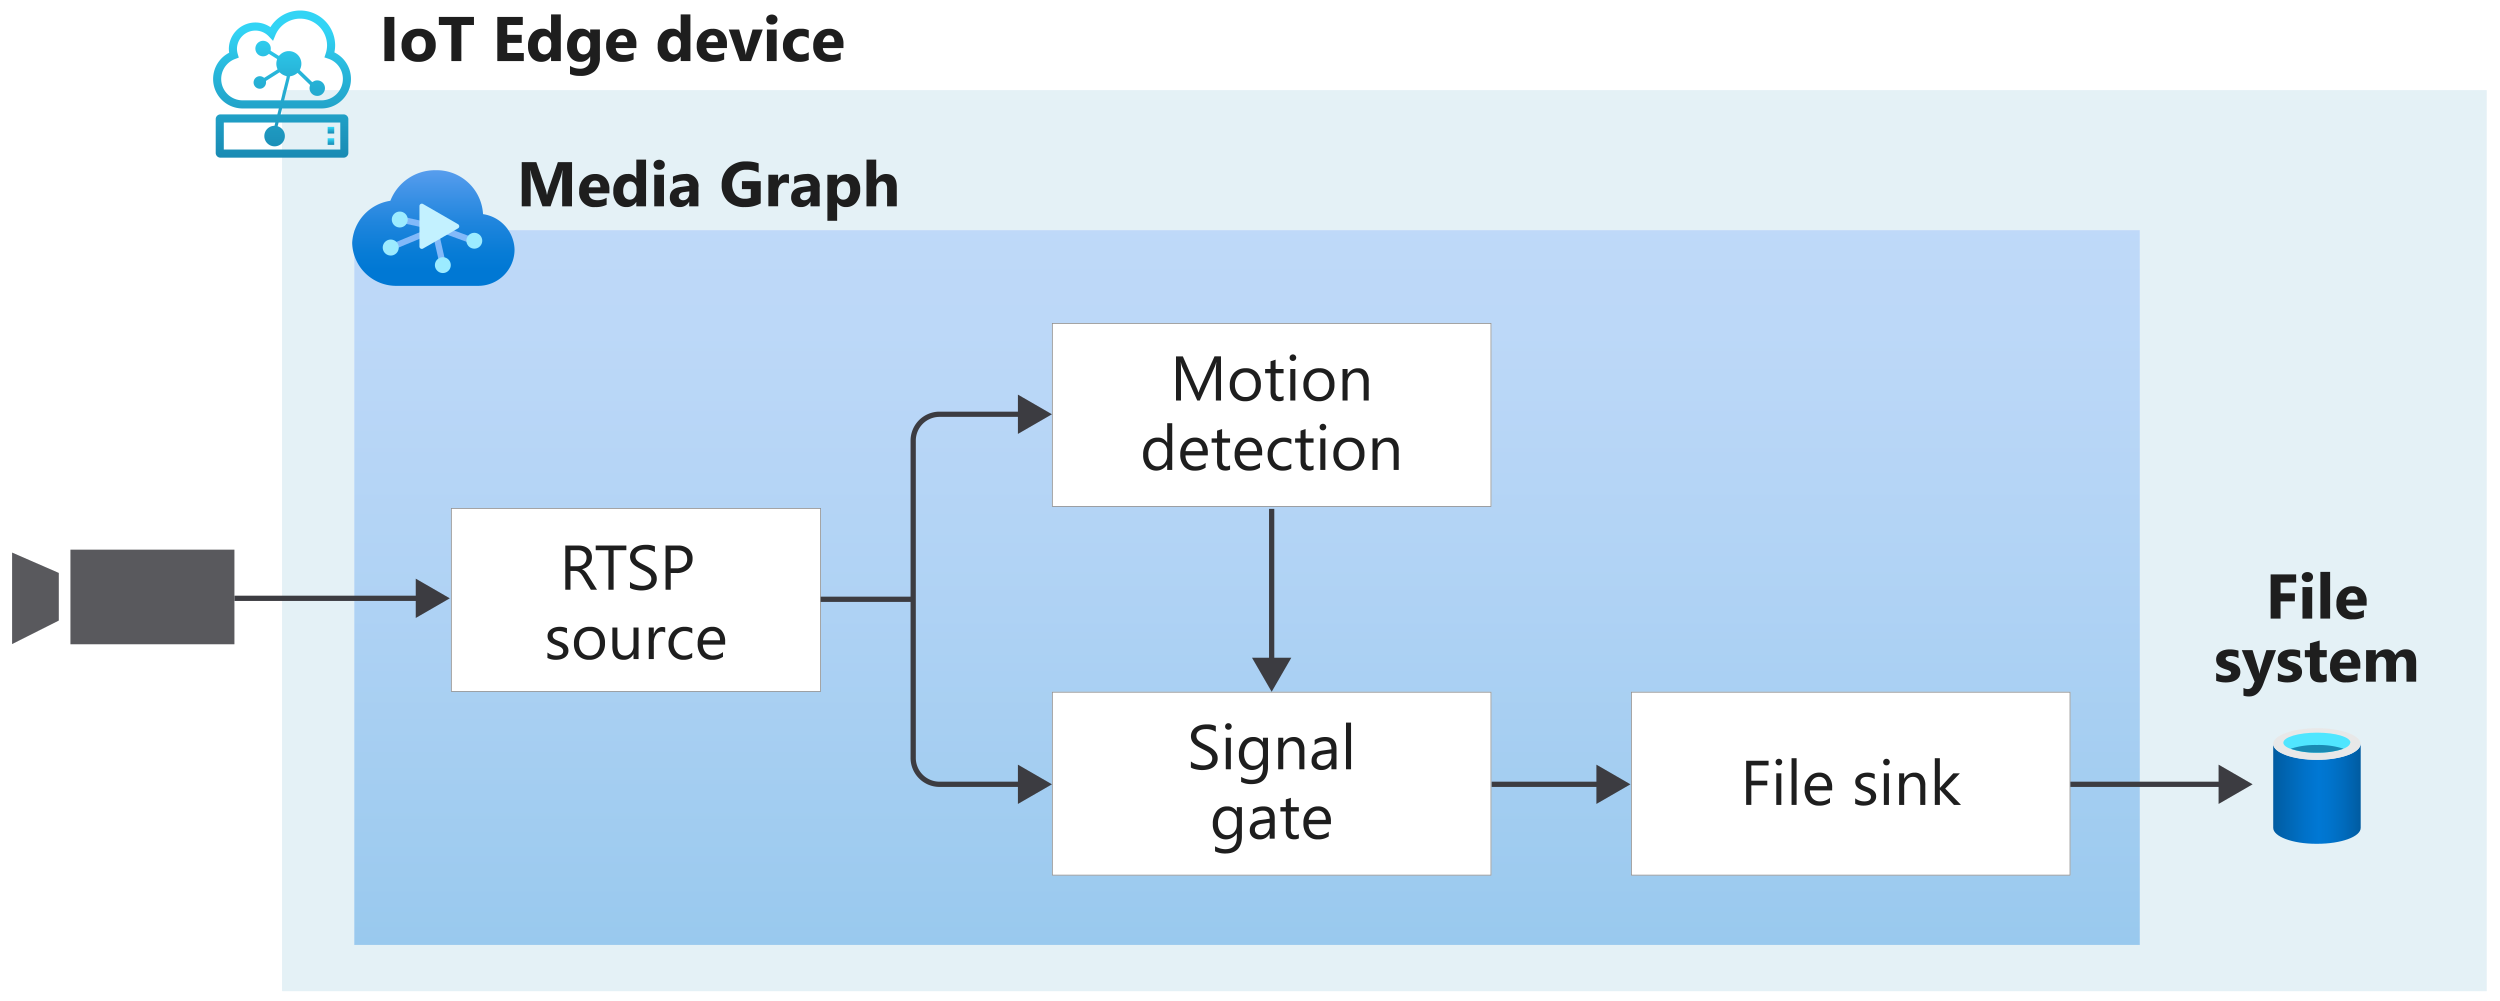 <svg xmlns="http://www.w3.org/2000/svg" xmlns:xlink="http://www.w3.org/1999/xlink" viewBox="0 0 475.629 190.407">
  <defs>
    <linearGradient id="linear-gradient" x1="237.251" y1="43.793" x2="237.251" y2="179.773" gradientUnits="userSpaceOnUse">
      <stop offset="0" stop-color="#5ea0ef"/>
      <stop offset="0.18" stop-color="#559cec"/>
      <stop offset="0.47" stop-color="#3c91e5"/>
      <stop offset="0.84" stop-color="#1380da"/>
      <stop offset="1" stop-color="#0078d4"/>
    </linearGradient>
    <linearGradient id="linear-gradient-2" x1="53.658" y1="1.999" x2="53.658" y2="29.999" gradientUnits="userSpaceOnUse">
      <stop offset="0.131" stop-color="#32d4f5"/>
      <stop offset="0.404" stop-color="#28b7db"/>
      <stop offset="1" stop-color="#198ab3"/>
    </linearGradient>
    <linearGradient id="linear-gradient-3" x1="62.962" y1="24.14" x2="62.962" y2="25.396" xlink:href="#linear-gradient-2"/>
    <linearGradient id="linear-gradient-4" x1="62.962" y1="26.306" x2="62.962" y2="27.562" xlink:href="#linear-gradient-2"/>
    <linearGradient id="linear-gradient-5" x1="82.447" y1="819.027" x2="82.447" y2="792.411" gradientTransform="matrix(1, 0, 0, -1, 0, 847.3)" gradientUnits="userSpaceOnUse">
      <stop offset="0.117" stop-color="#5ea0ef"/>
      <stop offset="0.271" stop-color="#4595e8"/>
      <stop offset="0.531" stop-color="#1f85dd"/>
      <stop offset="0.741" stop-color="#087cd6"/>
      <stop offset="0.873" stop-color="#0078d4"/>
    </linearGradient>
    <linearGradient id="linear-gradient-6" x1="432.483" y1="696.263" x2="449.066" y2="696.263" gradientTransform="matrix(1, 0, 0, -1, 0, 847.3)" gradientUnits="userSpaceOnUse">
      <stop offset="0" stop-color="#005ba1"/>
      <stop offset="0.07" stop-color="#0060a9"/>
      <stop offset="0.36" stop-color="#0071c8"/>
      <stop offset="0.52" stop-color="#0078d4"/>
      <stop offset="0.64" stop-color="#0074cd"/>
      <stop offset="0.82" stop-color="#006abb"/>
      <stop offset="1" stop-color="#005ba1"/>
    </linearGradient>
  </defs>
  <g id="Shapes">
    <rect width="475.629" height="190.407" fill="#fff"/>
    <g>
      <rect x="53.659" y="17.144" width="419.442" height="171.43" fill="#fff"/>
      <rect x="53.659" y="17.144" width="419.442" height="171.43" fill="#198ab3" opacity="0.12"/>
    </g>
    <g>
      <rect x="67.401" y="43.793" width="339.7" height="135.981" fill="#fff"/>
      <rect x="67.401" y="43.793" width="339.7" height="135.981" opacity="0.4" fill="url(#linear-gradient)"/>
    </g>
    <g>
      <path d="M2.3,122.536l8.889-4.474V109L2.3,105.125Z" fill="#3c3c41" fill-opacity="0.85"/>
      <path d="M13.4,104.573H44.6v18H13.4Z" fill="#3c3c41" fill-opacity="0.85"/>
    </g>
    <g>
      <line x1="44.601" y1="113.831" x2="80.191" y2="113.831" fill="none" stroke="#3c3c41" stroke-miterlimit="10"/>
      <polygon points="79.097 117.57 85.573 113.831 79.097 110.091 79.097 117.57" fill="#3c3c41"/>
    </g>
    <g>
      <path d="M65.372,21.763H53.393l.28-1.128h7.474A5.616,5.616,0,0,0,63.615,9.97,6.475,6.475,0,0,0,63.762,8.6,6.651,6.651,0,0,0,51.447,5.165a5.05,5.05,0,0,0-7.906,4.108,5.133,5.133,0,0,0,.057.762,5.608,5.608,0,0,0,2.57,10.6h6.881l-.281,1.127H41.945a.908.908,0,0,0-.905.91v6.417a.909.909,0,0,0,.905.91H65.372a.908.908,0,0,0,.9-.91V22.672A.908.908,0,0,0,65.372,21.763Zm-19.2-2.674a4.061,4.061,0,0,1-1.415-7.877l.674-.253-.206-.7a3.528,3.528,0,0,1-.142-.991,3.508,3.508,0,0,1,6.05-2.356l.812.863.456-1.1A5.112,5.112,0,0,1,62.223,8.6a5.015,5.015,0,0,1-.259,1.584l-.245.736.733.244a4.045,4.045,0,0,1,2.783,3.849,4.087,4.087,0,0,1-4.088,4.077H54.059l1.062-4.265.052-.3.3-.068a2.367,2.367,0,0,0,.836-.368l.307-.215,2.376,2.3-.061.255a1.473,1.473,0,0,0,1.426,1.819,1.4,1.4,0,0,0,.533-.1,1.481,1.481,0,0,0,.834-1.913,1.46,1.46,0,0,0-1.368-.939,1.441,1.441,0,0,0-.535.1.59.59,0,0,0-.059.031l-.072.04-.29.15-2.366-2.289.122-.29a2.4,2.4,0,0,0-2.2-3.316,2.367,2.367,0,0,0-1.641.663l-.257.249-1.572-.985.024-.281a1.488,1.488,0,0,0-.088-.664,1.464,1.464,0,0,0-1.369-.94,1.447,1.447,0,0,0-.533.1,1.483,1.483,0,0,0-.834,1.914,1.459,1.459,0,0,0,1.368.938,1.4,1.4,0,0,0,.856-.285l.249-.182,1.562.979-.079.324a2.35,2.35,0,0,0-.071.568,2.408,2.408,0,0,0,.119.745l.112.341-2.528,1.6-.239-.14A1.169,1.169,0,0,0,49,14.577a1.2,1.2,0,0,0-.673,1.547,1.184,1.184,0,0,0,1.538.676,1.2,1.2,0,0,0,.747-1.143l-.006-.261,2.583-1.634.254.21a2.394,2.394,0,0,0,.735.408l.367.127-.063.377-1.049,4.2Zm18.57,9.365H42.579V23.31h9.8l-.156.623a1.954,1.954,0,1,0,.6.088l.177-.711H64.738Z" fill="url(#linear-gradient-2)"/>
      <path d="M63.586,24.14H62.337V25.4h1.249Z" fill="url(#linear-gradient-3)"/>
      <path d="M63.586,26.306H62.337v1.256h1.249Z" fill="url(#linear-gradient-4)"/>
    </g>
    <g id="a3857c27-3253-4155-b620-22ae9cf301a7">
      <g>
        <path d="M91.9,40.742a8.852,8.852,0,0,0-9.086-8.36A9.111,9.111,0,0,0,74.269,38.2a8.531,8.531,0,0,0-7.268,8,8.383,8.383,0,0,0,8.577,8.183H90.994a6.907,6.907,0,0,0,6.9-6.912A7,7,0,0,0,91.9,40.742Z" fill="url(#linear-gradient-5)"/>
        <g>
          <polygon points="90.661 45.434 82.961 42.573 82.761 43.067 82.887 42.614 76.049 41.109 75.721 42.255 81.491 43.507 74.087 46.567 74.657 47.583 82.301 44.408 83.669 50.432 84.852 50.286 83.458 44.068 90.208 46.536 90.661 45.434" fill="#83b9f9"/>
          <path d="M74.863,42.691a1.512,1.512,0,1,0,.268-2.121h0L75.1,40.6A1.5,1.5,0,0,0,74.863,42.691Zm-1.716,5.35A1.521,1.521,0,1,0,73.4,45.9a1.52,1.52,0,0,0-.257,2.137Zm15.9-1.322a1.505,1.505,0,1,0,.276-2.11l-.007,0h0a1.488,1.488,0,0,0-.278,2.083Z" fill="#9cebff"/>
          <path d="M83.067,51.364a1.505,1.505,0,1,0,.268-2.112h0a1.487,1.487,0,0,0-.29,2.084l0,0Z" fill="#9cebff"/>
        </g>
        <path d="M87.143,43.443a.453.453,0,0,0,0-.786L83.82,40.735l-3.333-1.921a.453.453,0,0,0-.621.155.444.444,0,0,0-.065.238v7.686a.453.453,0,0,0,.448.458.463.463,0,0,0,.238-.065l3.333-1.921Z" fill="#c3f1ff"/>
      </g>
    </g>
    <g>
      <rect x="85.794" y="96.656" width="70.4" height="34.959" fill="#fff"/>
      <g opacity="0.65">
        <path d="M156.044,96.806v34.659h-70.1V96.806h70.1m.15-.15h-70.4v34.959h70.4V96.656Z" fill="#505050"/>
      </g>
    </g>
    <g>
      <rect x="200.136" y="131.615" width="83.6" height="34.959" fill="#fff"/>
      <g opacity="0.65">
        <path d="M283.586,131.765v34.658h-83.3V131.765h83.3m.15-.15h-83.6v34.958h83.6V131.615Z" fill="#505050"/>
      </g>
    </g>
    <g>
      <rect x="310.3" y="131.615" width="83.6" height="34.959" fill="#fff"/>
      <g opacity="0.65">
        <path d="M393.75,131.765v34.658h-83.3V131.765h83.3m.15-.15H310.3v34.958h83.6V131.615Z" fill="#505050"/>
      </g>
    </g>
    <g>
      <rect x="200.136" y="61.456" width="83.6" height="34.959" fill="#fff"/>
      <g opacity="0.65">
        <path d="M283.586,61.606V96.265h-83.3V61.606h83.3m.15-.15h-83.6V96.415h83.6V61.456Z" fill="#505050"/>
      </g>
    </g>
    <g>
      <line x1="241.936" y1="96.815" x2="241.936" y2="126.232" fill="none" stroke="#3c3c41" stroke-miterlimit="10"/>
      <polygon points="238.196 125.138 241.936 131.615 245.675 125.138 238.196 125.138" fill="#3c3c41"/>
    </g>
    <g>
      <path d="M194.753,149.215H178.736a5.015,5.015,0,0,1-5-5v-60.4a5.015,5.015,0,0,1,5-5h16.017" fill="none" stroke="#3c3c41" stroke-miterlimit="10"/>
      <polygon points="193.659 145.475 200.136 149.215 193.659 152.954 193.659 145.475" fill="#3c3c41"/>
      <polygon points="193.659 82.554 200.136 78.815 193.659 75.075 193.659 82.554" fill="#3c3c41"/>
    </g>
    <line x1="156.136" y1="114.015" x2="173.736" y2="114.015" fill="none" stroke="#3c3c41" stroke-miterlimit="10"/>
    <g>
      <line x1="283.794" y1="149.215" x2="304.812" y2="149.215" fill="none" stroke="#3c3c41" stroke-miterlimit="10"/>
      <polygon points="303.717 152.954 310.194 149.215 303.717 145.475 303.717 152.954" fill="#3c3c41"/>
    </g>
    <g>
      <line x1="393.9" y1="149.215" x2="423.184" y2="149.215" fill="none" stroke="#3c3c41" stroke-miterlimit="10"/>
      <polygon points="422.089 152.954 428.566 149.215 422.089 145.475 422.089 152.954" fill="#3c3c41"/>
    </g>
    <g>
      <path d="M440.828,144.543c-4.552,0-8.345-1.35-8.345-3V157.5c0,1.654,3.656,3.035,8.178,3.035h.167c4.551,0,8.3-1.335,8.3-3.035V141.539C449.066,143.193,445.379,144.543,440.828,144.543Z" fill="url(#linear-gradient-6)"/>
      <path d="M449.066,141.539c0,1.654-3.717,3.034-8.3,3.034s-8.284-1.38-8.284-3.034,3.793-3,8.345-3,8.3,1.335,8.3,3.034" fill="#e8e8e8"/>
      <path d="M447.124,141.3c0,1.047-2.837,1.9-6.357,1.9s-6.357-.85-6.357-1.9,2.852-1.912,6.418-1.912,6.357.85,6.357,1.912" fill="#50e6ff"/>
      <path d="M440.828,141.736a15.377,15.377,0,0,0-5.022.713,14.661,14.661,0,0,0,5.022.744,14.827,14.827,0,0,0,5.037-.744A15.413,15.413,0,0,0,440.828,141.736Z" fill="#198ab3"/>
    </g>
  </g>
  <g id="Text">
    <g>
      <path d="M75.026,11.62H73.133v-8.4h1.893Z" fill="#1e1e1e"/>
      <path d="M79.614,11.766a3.226,3.226,0,0,1-2.359-.841A3.048,3.048,0,0,1,76.4,8.643a3.048,3.048,0,0,1,.891-2.329A3.365,3.365,0,0,1,79.7,5.473a3.19,3.19,0,0,1,2.344.841,2.991,2.991,0,0,1,.849,2.224,3.172,3.172,0,0,1-.876,2.361A3.262,3.262,0,0,1,79.614,11.766Zm.047-4.875a1.237,1.237,0,0,0-1.02.451,1.993,1.993,0,0,0-.363,1.278q0,1.728,1.394,1.728Q81,10.348,81,8.573,81,6.892,79.661,6.891Z" fill="#1e1e1e"/>
      <path d="M90.172,4.758h-2.4V11.62h-1.9V4.758H83.493V3.217h6.679Z" fill="#1e1e1e"/>
      <path d="M99.653,11.62H94.614v-8.4H99.46V4.758H96.506v1.87h2.748V8.163H96.506v1.922h3.147Z" fill="#1e1e1e"/>
      <path d="M106.69,11.62h-1.852v-.826h-.023a2.076,2.076,0,0,1-1.857.972,2.274,2.274,0,0,1-1.811-.794,3.285,3.285,0,0,1-.685-2.218,3.573,3.573,0,0,1,.755-2.384,2.465,2.465,0,0,1,1.981-.9,1.686,1.686,0,0,1,1.617.832h.023V2.737h1.852ZM104.874,8.7V8.251a1.423,1.423,0,0,0-.34-.973,1.2,1.2,0,0,0-1.846.1,2.246,2.246,0,0,0-.346,1.327,1.95,1.95,0,0,0,.334,1.219,1.187,1.187,0,0,0,1.843-.024A1.882,1.882,0,0,0,104.874,8.7Z" fill="#1e1e1e"/>
      <path d="M114.131,10.934a3.4,3.4,0,0,1-.966,2.587,3.92,3.92,0,0,1-2.8.917,4.432,4.432,0,0,1-1.922-.346V12.534a3.683,3.683,0,0,0,1.869.539,2.012,2.012,0,0,0,1.453-.5,1.777,1.777,0,0,0,.516-1.345v-.475h-.024a2.066,2.066,0,0,1-1.869,1.008,2.248,2.248,0,0,1-1.822-.808,3.281,3.281,0,0,1-.674-2.168,3.651,3.651,0,0,1,.75-2.42,2.448,2.448,0,0,1,1.975-.9,1.82,1.82,0,0,1,1.64.844h.024v-.7h1.851Zm-1.828-2.2V8.262a1.453,1.453,0,0,0-.337-.969,1.087,1.087,0,0,0-.876-.4,1.13,1.13,0,0,0-.966.481,2.253,2.253,0,0,0-.352,1.353,1.906,1.906,0,0,0,.334,1.187,1.088,1.088,0,0,0,.914.436,1.132,1.132,0,0,0,.929-.442A1.817,1.817,0,0,0,112.3,8.737Z" fill="#1e1e1e"/>
      <path d="M121.069,9.147h-3.914q.093,1.307,1.646,1.307a3.22,3.22,0,0,0,1.741-.469v1.336a4.574,4.574,0,0,1-2.163.445,3.043,3.043,0,0,1-2.255-.8,3.044,3.044,0,0,1-.8-2.248,3.211,3.211,0,0,1,.867-2.367,2.889,2.889,0,0,1,2.133-.873,2.62,2.62,0,0,1,2.03.78,3,3,0,0,1,.718,2.115ZM119.352,8.01q0-1.288-1.043-1.289a.994.994,0,0,0-.77.369,1.679,1.679,0,0,0-.4.92Z" fill="#1e1e1e"/>
      <path d="M131.352,11.62H129.5v-.826h-.024a2.076,2.076,0,0,1-1.857.972,2.274,2.274,0,0,1-1.811-.794,3.285,3.285,0,0,1-.685-2.218,3.579,3.579,0,0,1,.755-2.384,2.467,2.467,0,0,1,1.981-.9,1.686,1.686,0,0,1,1.617.832h.024V2.737h1.851ZM129.536,8.7V8.251a1.423,1.423,0,0,0-.34-.973,1.2,1.2,0,0,0-1.846.1A2.246,2.246,0,0,0,127,8.7a1.95,1.95,0,0,0,.334,1.219,1.187,1.187,0,0,0,1.843-.024A1.876,1.876,0,0,0,129.536,8.7Z" fill="#1e1e1e"/>
      <path d="M138.3,9.147h-3.914q.094,1.307,1.647,1.307a3.219,3.219,0,0,0,1.74-.469v1.336a4.57,4.57,0,0,1-2.162.445,3.043,3.043,0,0,1-2.256-.8,3.048,3.048,0,0,1-.8-2.248,3.208,3.208,0,0,1,.868-2.367,2.888,2.888,0,0,1,2.132-.873,2.623,2.623,0,0,1,2.031.78,3,3,0,0,1,.717,2.115ZM136.585,8.01q0-1.288-1.043-1.289a1,1,0,0,0-.771.369,1.671,1.671,0,0,0-.395.92Z" fill="#1e1e1e"/>
      <path d="M145.116,5.62l-2.233,6h-2.109l-2.127-6h1.981l1.043,3.7a5.444,5.444,0,0,1,.205,1.066h.023a6.041,6.041,0,0,1,.217-1.031l1.066-3.732Z" fill="#1e1e1e"/>
      <path d="M146.844,4.671a1.079,1.079,0,0,1-.767-.279.9.9,0,0,1-.3-.682.866.866,0,0,1,.3-.68,1.252,1.252,0,0,1,1.538,0,.87.87,0,0,1,.3.68.894.894,0,0,1-.3.691A1.1,1.1,0,0,1,146.844,4.671Zm.914,6.949h-1.851v-6h1.851Z" fill="#1e1e1e"/>
      <path d="M153.864,11.4a3.666,3.666,0,0,1-1.811.363,3.059,3.059,0,0,1-2.238-.838,2.893,2.893,0,0,1-.855-2.162,3.186,3.186,0,0,1,.917-2.411,3.387,3.387,0,0,1,2.452-.882,3.154,3.154,0,0,1,1.535.281V7.325a2.111,2.111,0,0,0-1.3-.434,1.706,1.706,0,0,0-1.263.466,1.741,1.741,0,0,0-.466,1.286,1.711,1.711,0,0,0,.446,1.251,1.635,1.635,0,0,0,1.224.454,2.446,2.446,0,0,0,1.354-.433Z" fill="#1e1e1e"/>
      <path d="M160.467,9.147h-3.914q.095,1.307,1.647,1.307a3.219,3.219,0,0,0,1.74-.469v1.336a4.57,4.57,0,0,1-2.162.445,3.043,3.043,0,0,1-2.256-.8,3.048,3.048,0,0,1-.8-2.248,3.208,3.208,0,0,1,.868-2.367,2.888,2.888,0,0,1,2.132-.873,2.623,2.623,0,0,1,2.031.78,3,3,0,0,1,.717,2.115ZM158.751,8.01q0-1.288-1.043-1.289a1,1,0,0,0-.771.369,1.671,1.671,0,0,0-.4.92Z" fill="#1e1e1e"/>
    </g>
    <g>
      <path d="M108.821,39.253h-1.869V34.225q0-.815.071-1.8h-.047a8.945,8.945,0,0,1-.264,1.114l-1.969,5.713H103.2l-2-5.655a11.212,11.212,0,0,1-.263-1.172h-.053q.077,1.242.076,2.18v4.647h-1.7v-8.4h2.772l1.716,4.981a6.915,6.915,0,0,1,.3,1.2h.035a12.3,12.3,0,0,1,.334-1.213l1.717-4.969h2.7Z" fill="#1e1e1e"/>
      <path d="M115.941,36.78h-3.915q.094,1.306,1.647,1.307a3.219,3.219,0,0,0,1.74-.469v1.336a4.57,4.57,0,0,1-2.162.445,2.793,2.793,0,0,1-3.059-3.053,3.212,3.212,0,0,1,.868-2.367,2.888,2.888,0,0,1,2.132-.873,2.626,2.626,0,0,1,2.031.779A3.006,3.006,0,0,1,115.941,36Zm-1.717-1.137q0-1.288-1.043-1.289a1,1,0,0,0-.771.369,1.675,1.675,0,0,0-.395.92Z" fill="#1e1e1e"/>
      <path d="M122.913,39.253h-1.851v-.827h-.024a2.075,2.075,0,0,1-1.857.973,2.277,2.277,0,0,1-1.811-.794,3.285,3.285,0,0,1-.685-2.218A3.574,3.574,0,0,1,117.441,34a2.463,2.463,0,0,1,1.98-.9,1.685,1.685,0,0,1,1.617.832h.024V30.37h1.851ZM121.1,36.335v-.452a1.422,1.422,0,0,0-.34-.972,1.2,1.2,0,0,0-1.846.1,2.252,2.252,0,0,0-.345,1.328,1.938,1.938,0,0,0,.334,1.218,1.185,1.185,0,0,0,1.842-.023A1.876,1.876,0,0,0,121.1,36.335Z" fill="#1e1e1e"/>
      <path d="M125.409,32.3a1.078,1.078,0,0,1-.767-.278.9.9,0,0,1-.3-.683.86.86,0,0,1,.3-.679,1.252,1.252,0,0,1,1.538,0,.868.868,0,0,1,.3.679.9.9,0,0,1-.3.692A1.1,1.1,0,0,1,125.409,32.3Zm.914,6.95h-1.851v-6h1.851Z" fill="#1e1e1e"/>
      <path d="M132.874,39.253h-1.752v-.862H131.1a1.956,1.956,0,0,1-1.787,1.008,1.87,1.87,0,0,1-1.374-.495,1.774,1.774,0,0,1-.5-1.321q0-1.746,2.068-2.016l1.629-.217q0-.984-1.067-.984a3.648,3.648,0,0,0-2.039.638V33.61a4.609,4.609,0,0,1,1.058-.352,5.594,5.594,0,0,1,1.222-.152,2.266,2.266,0,0,1,2.566,2.561Zm-1.74-2.438v-.4l-1.09.14q-.9.117-.9.815a.672.672,0,0,0,.219.518.845.845,0,0,0,.595.2,1.1,1.1,0,0,0,.85-.361A1.3,1.3,0,0,0,131.134,36.815Z" fill="#1e1e1e"/>
      <path d="M144.728,38.69a6.046,6.046,0,0,1-3.059.709,4.422,4.422,0,0,1-3.2-1.122,4.079,4.079,0,0,1-1.169-3.091,4.316,4.316,0,0,1,1.277-3.228,4.656,4.656,0,0,1,3.4-1.248,6.906,6.906,0,0,1,2.355.369v1.775a4.68,4.68,0,0,0-2.379-.562,2.553,2.553,0,0,0-1.919.764,3.264,3.264,0,0,0-.076,4.046,2.342,2.342,0,0,0,1.8.709,2.5,2.5,0,0,0,1.078-.193V35.977h-1.682V34.465h3.575Z" fill="#1e1e1e"/>
      <path d="M150.1,34.922a1.609,1.609,0,0,0-.779-.181,1.123,1.123,0,0,0-.944.442,1.933,1.933,0,0,0-.34,1.2v2.866h-1.851v-6h1.851v1.113h.024a1.6,1.6,0,0,1,1.582-1.219,1.213,1.213,0,0,1,.457.07Z" fill="#1e1e1e"/>
      <path d="M155.948,39.253H154.2v-.862h-.023a1.955,1.955,0,0,1-1.787,1.008,1.87,1.87,0,0,1-1.374-.495,1.774,1.774,0,0,1-.5-1.321q0-1.746,2.068-2.016l1.629-.217q0-.984-1.066-.984A3.643,3.643,0,0,0,151.1,35V33.61a4.582,4.582,0,0,1,1.057-.352,5.6,5.6,0,0,1,1.222-.152,2.266,2.266,0,0,1,2.566,2.561Zm-1.74-2.438v-.4l-1.09.14q-.9.117-.9.815a.669.669,0,0,0,.22.518.841.841,0,0,0,.594.2,1.1,1.1,0,0,0,.85-.361A1.3,1.3,0,0,0,154.208,36.815Z" fill="#1e1e1e"/>
      <path d="M159.288,38.555h-.023v3.457h-1.852V33.253h1.852v.9h.023a2.356,2.356,0,0,1,3.73-.249,3.4,3.4,0,0,1,.635,2.177,3.692,3.692,0,0,1-.741,2.408,2.417,2.417,0,0,1-1.971.908A1.868,1.868,0,0,1,159.288,38.555Zm-.053-2.461v.481a1.523,1.523,0,0,0,.329,1.013,1.065,1.065,0,0,0,.861.393,1.134,1.134,0,0,0,.981-.489,2.358,2.358,0,0,0,.349-1.386q0-1.583-1.23-1.582a1.156,1.156,0,0,0-.929.431A1.718,1.718,0,0,0,159.235,36.094Z" fill="#1e1e1e"/>
      <path d="M170.614,39.253h-1.845V35.842q0-1.319-.961-1.318a.984.984,0,0,0-.8.369,1.426,1.426,0,0,0-.305.938v3.422h-1.851V30.37h1.851v3.773h.024a2.1,2.1,0,0,1,1.845-1.037q2.04,0,2.039,2.461Z" fill="#1e1e1e"/>
    </g>
    <g>
      <path d="M113.582,112.192H112.41L111,109.836a5.212,5.212,0,0,0-.375-.56,2.15,2.15,0,0,0-.373-.377,1.278,1.278,0,0,0-.41-.214,1.678,1.678,0,0,0-.5-.068h-.808v3.575h-.985v-8.4h2.508a3.573,3.573,0,0,1,1.017.138,2.267,2.267,0,0,1,.808.419,1.94,1.94,0,0,1,.536.7,2.317,2.317,0,0,1,.194.981,2.362,2.362,0,0,1-.132.806,2.1,2.1,0,0,1-.375.653,2.276,2.276,0,0,1-.586.49,3.008,3.008,0,0,1-.771.313v.024a1.762,1.762,0,0,1,.367.213,2.078,2.078,0,0,1,.3.285,3.83,3.83,0,0,1,.278.372c.092.138.194.3.307.483Zm-5.039-7.512v3.047h1.336a2,2,0,0,0,.682-.112,1.568,1.568,0,0,0,.542-.319,1.46,1.46,0,0,0,.358-.51,1.724,1.724,0,0,0,.128-.677,1.316,1.316,0,0,0-.436-1.051,1.875,1.875,0,0,0-1.263-.378Z" fill="#1e1e1e"/>
      <path d="M119.166,104.68H116.74v7.512h-.985V104.68h-2.419v-.891h5.83Z" fill="#1e1e1e"/>
      <path d="M119.857,111.852v-1.16a2.266,2.266,0,0,0,.478.316,3.739,3.739,0,0,0,.586.237,4.71,4.71,0,0,0,.618.15,3.453,3.453,0,0,0,.574.052,2.244,2.244,0,0,0,1.356-.337,1.261,1.261,0,0,0,.3-1.561,1.674,1.674,0,0,0-.413-.46,4.023,4.023,0,0,0-.624-.4q-.36-.191-.776-.4-.439-.222-.821-.451a3.535,3.535,0,0,1-.662-.5,2.113,2.113,0,0,1-.442-.624,2.127,2.127,0,0,1,.091-1.816,2.154,2.154,0,0,1,.662-.7,3.017,3.017,0,0,1,.934-.41,4.275,4.275,0,0,1,1.07-.134,4.1,4.1,0,0,1,1.81.3v1.108a3.28,3.28,0,0,0-1.91-.516,3.125,3.125,0,0,0-.644.068,1.815,1.815,0,0,0-.575.219,1.284,1.284,0,0,0-.41.393,1.044,1.044,0,0,0-.158.586,1.2,1.2,0,0,0,.12.556,1.349,1.349,0,0,0,.355.428,3.487,3.487,0,0,0,.571.375c.225.121.483.254.776.4s.586.3.856.468a3.932,3.932,0,0,1,.709.545,2.419,2.419,0,0,1,.483.662,1.867,1.867,0,0,1,.179.832,2.112,2.112,0,0,1-.243,1.052,1.986,1.986,0,0,1-.657.7,2.849,2.849,0,0,1-.952.39,5.213,5.213,0,0,1-1.136.12,4.779,4.779,0,0,1-.493-.032q-.293-.033-.6-.094a4.952,4.952,0,0,1-.577-.152A1.813,1.813,0,0,1,119.857,111.852Z" fill="#1e1e1e"/>
      <path d="M127.609,109.016v3.176h-.984v-8.4h2.308a3.049,3.049,0,0,1,2.089.656,2.345,2.345,0,0,1,.741,1.852,2.546,2.546,0,0,1-.823,1.957,3.145,3.145,0,0,1-2.224.762Zm0-4.336v3.445h1.031a2.3,2.3,0,0,0,1.556-.466,1.649,1.649,0,0,0,.536-1.315q0-1.665-1.969-1.664Z" fill="#1e1e1e"/>
      <path d="M104.151,125.175v-1.031a2.848,2.848,0,0,0,1.728.58q1.266,0,1.266-.844a.733.733,0,0,0-.108-.407,1.083,1.083,0,0,0-.293-.3,2.291,2.291,0,0,0-.434-.232q-.249-.1-.536-.213a6.83,6.83,0,0,1-.7-.32,2.105,2.105,0,0,1-.5-.363,1.36,1.36,0,0,1-.3-.46,1.636,1.636,0,0,1-.1-.6,1.433,1.433,0,0,1,.193-.747,1.729,1.729,0,0,1,.516-.545,2.439,2.439,0,0,1,.735-.331,3.272,3.272,0,0,1,.853-.111,3.436,3.436,0,0,1,1.394.27v.972a2.716,2.716,0,0,0-1.523-.433,1.788,1.788,0,0,0-.487.061,1.206,1.206,0,0,0-.372.173.8.8,0,0,0-.24.267.694.694,0,0,0-.085.342.816.816,0,0,0,.085.393.877.877,0,0,0,.249.281,1.925,1.925,0,0,0,.4.223c.157.066.334.139.534.217a7.469,7.469,0,0,1,.715.313,2.536,2.536,0,0,1,.539.363,1.423,1.423,0,0,1,.342.466,1.505,1.505,0,0,1,.12.627,1.479,1.479,0,0,1-.2.774,1.692,1.692,0,0,1-.524.545,2.411,2.411,0,0,1-.756.322,3.748,3.748,0,0,1-.9.1A3.406,3.406,0,0,1,104.151,125.175Z" fill="#1e1e1e"/>
      <path d="M112.114,125.532a2.784,2.784,0,0,1-2.124-.84,3.117,3.117,0,0,1-.794-2.23,3.242,3.242,0,0,1,.826-2.361,2.968,2.968,0,0,1,2.232-.85,2.69,2.69,0,0,1,2.095.826,3.277,3.277,0,0,1,.753,2.291,3.223,3.223,0,0,1-.811,2.3A2.845,2.845,0,0,1,112.114,125.532Zm.07-5.472a1.829,1.829,0,0,0-1.465.63,2.587,2.587,0,0,0-.539,1.737,2.446,2.446,0,0,0,.545,1.681,1.85,1.85,0,0,0,1.459.616,1.756,1.756,0,0,0,1.433-.6,2.617,2.617,0,0,0,.5-1.717,2.662,2.662,0,0,0-.5-1.734A1.75,1.75,0,0,0,112.184,120.06Z" fill="#1e1e1e"/>
      <path d="M121.489,125.392h-.961v-.95H120.5a1.971,1.971,0,0,1-1.851,1.09q-2.145,0-2.145-2.554v-3.586h.955v3.433q0,1.9,1.454,1.9a1.47,1.47,0,0,0,1.157-.519,1.983,1.983,0,0,0,.454-1.356v-3.457h.961Z" fill="#1e1e1e"/>
      <path d="M126.557,120.364a1.174,1.174,0,0,0-.726-.193,1.228,1.228,0,0,0-1.029.58,2.685,2.685,0,0,0-.413,1.582v3.059h-.961v-6h.961v1.236h.024a2.081,2.081,0,0,1,.627-.987,1.425,1.425,0,0,1,.943-.355,1.583,1.583,0,0,1,.574.082Z" fill="#1e1e1e"/>
      <path d="M131.69,125.116a3.117,3.117,0,0,1-1.641.416,2.716,2.716,0,0,1-2.071-.835,3.026,3.026,0,0,1-.788-2.165,3.326,3.326,0,0,1,.85-2.382,2.973,2.973,0,0,1,2.267-.9,3.163,3.163,0,0,1,1.4.293v.984a2.448,2.448,0,0,0-1.43-.468,1.932,1.932,0,0,0-1.509.659,2.5,2.5,0,0,0-.589,1.731,2.382,2.382,0,0,0,.554,1.664,1.906,1.906,0,0,0,1.485.61,2.407,2.407,0,0,0,1.477-.522Z" fill="#1e1e1e"/>
      <path d="M137.965,122.632h-4.236a2.245,2.245,0,0,0,.539,1.547,1.861,1.861,0,0,0,1.418.545,2.948,2.948,0,0,0,1.863-.668v.9a3.478,3.478,0,0,1-2.091.574,2.534,2.534,0,0,1-2-.817,3.344,3.344,0,0,1-.727-2.3,3.283,3.283,0,0,1,.794-2.282,2.544,2.544,0,0,1,1.972-.882,2.255,2.255,0,0,1,1.822.762,3.174,3.174,0,0,1,.644,2.115Zm-.984-.815a1.957,1.957,0,0,0-.4-1.294,1.367,1.367,0,0,0-1.1-.463,1.552,1.552,0,0,0-1.154.486,2.2,2.2,0,0,0-.586,1.271Z" fill="#1e1e1e"/>
    </g>
    <g>
      <path d="M226.569,146.019v-1.161a2.248,2.248,0,0,0,.477.317,3.819,3.819,0,0,0,.586.237,4.763,4.763,0,0,0,.619.15,3.453,3.453,0,0,0,.574.052,2.246,2.246,0,0,0,1.356-.337,1.264,1.264,0,0,0,.3-1.561,1.69,1.69,0,0,0-.413-.46,4.023,4.023,0,0,0-.624-.4q-.36-.191-.776-.4-.44-.222-.821-.451a3.535,3.535,0,0,1-.662-.5,2.113,2.113,0,0,1-.442-.624,2.127,2.127,0,0,1,.091-1.816,2.154,2.154,0,0,1,.662-.7,3.017,3.017,0,0,1,.934-.41,4.275,4.275,0,0,1,1.07-.134,4.1,4.1,0,0,1,1.81.3v1.108a3.28,3.28,0,0,0-1.91-.516,3.141,3.141,0,0,0-.645.068,1.818,1.818,0,0,0-.574.219,1.284,1.284,0,0,0-.41.393,1.044,1.044,0,0,0-.158.586,1.2,1.2,0,0,0,.12.556,1.349,1.349,0,0,0,.355.428,3.487,3.487,0,0,0,.571.375q.336.181.776.4t.856.468a3.932,3.932,0,0,1,.709.545,2.419,2.419,0,0,1,.483.662,1.867,1.867,0,0,1,.179.832,2.112,2.112,0,0,1-.243,1.052,2,2,0,0,1-.657.7,2.849,2.849,0,0,1-.952.39,5.216,5.216,0,0,1-1.137.12,4.778,4.778,0,0,1-.492-.032q-.292-.033-.6-.094a4.969,4.969,0,0,1-.578-.152A1.822,1.822,0,0,1,226.569,146.019Z" fill="#1e1e1e"/>
      <path d="M233.7,138.835a.611.611,0,0,1-.44-.176.592.592,0,0,1-.181-.445.615.615,0,0,1,.621-.627.62.62,0,0,1,.448.179.624.624,0,0,1,0,.887A.611.611,0,0,1,233.7,138.835Zm.469,7.523h-.961v-6h.961Z" fill="#1e1e1e"/>
      <path d="M241.235,145.878q0,3.3-3.164,3.305a4.249,4.249,0,0,1-1.945-.422V147.8a3.991,3.991,0,0,0,1.933.562q2.215,0,2.215-2.355v-.656h-.023a2.428,2.428,0,0,1-3.865.348,3.2,3.2,0,0,1-.682-2.147,3.738,3.738,0,0,1,.735-2.432,2.458,2.458,0,0,1,2.013-.9,1.956,1.956,0,0,1,1.8.973h.023v-.833h.961Zm-.961-2.232v-.885a1.718,1.718,0,0,0-.483-1.225,1.593,1.593,0,0,0-1.2-.51,1.669,1.669,0,0,0-1.395.648,2.889,2.889,0,0,0-.5,1.813,2.483,2.483,0,0,0,.483,1.6,1.566,1.566,0,0,0,1.281.6,1.672,1.672,0,0,0,1.315-.575A2.14,2.14,0,0,0,240.274,143.646Z" fill="#1e1e1e"/>
      <path d="M248.161,146.358H247.2v-3.421q0-1.911-1.395-1.911a1.513,1.513,0,0,0-1.192.542,2.009,2.009,0,0,0-.472,1.369v3.421h-.961v-6h.961v1h.024a2.165,2.165,0,0,1,1.968-1.137,1.834,1.834,0,0,1,1.506.636,2.828,2.828,0,0,1,.522,1.837Z" fill="#1e1e1e"/>
      <path d="M254.266,146.358h-.961v-.937h-.023a2.011,2.011,0,0,1-1.846,1.078,1.973,1.973,0,0,1-1.4-.474,1.646,1.646,0,0,1-.507-1.26q0-1.681,1.98-1.957l1.8-.252q0-1.53-1.236-1.53a2.955,2.955,0,0,0-1.957.739v-.985a3.717,3.717,0,0,1,2.039-.562q2.115,0,2.115,2.238Zm-.961-3.035-1.447.2a2.337,2.337,0,0,0-1.008.331.955.955,0,0,0-.34.84.916.916,0,0,0,.314.718,1.209,1.209,0,0,0,.835.279,1.541,1.541,0,0,0,1.18-.5,1.789,1.789,0,0,0,.466-1.269Z" fill="#1e1e1e"/>
      <path d="M257.038,146.358h-.961v-8.882h.961Z" fill="#1e1e1e"/>
      <path d="M236.272,159.078q0,3.3-3.164,3.305a4.249,4.249,0,0,1-1.945-.422V161a3.993,3.993,0,0,0,1.933.563q2.216,0,2.215-2.356v-.656h-.023a2.429,2.429,0,0,1-3.865.349,3.2,3.2,0,0,1-.682-2.148,3.74,3.74,0,0,1,.735-2.432,2.458,2.458,0,0,1,2.013-.9,1.956,1.956,0,0,1,1.8.973h.023v-.832h.961Zm-.961-2.232v-.885a1.718,1.718,0,0,0-.483-1.225,1.6,1.6,0,0,0-1.2-.509,1.668,1.668,0,0,0-1.395.647,2.891,2.891,0,0,0-.5,1.814,2.474,2.474,0,0,0,.484,1.6,1.56,1.56,0,0,0,1.28.6,1.674,1.674,0,0,0,1.315-.574A2.142,2.142,0,0,0,235.311,156.846Z" fill="#1e1e1e"/>
      <path d="M242.512,159.559h-.961v-.938h-.023a2.011,2.011,0,0,1-1.846,1.078,1.975,1.975,0,0,1-1.4-.474,1.646,1.646,0,0,1-.507-1.26q0-1.681,1.981-1.957l1.8-.252q0-1.53-1.236-1.529a2.954,2.954,0,0,0-1.957.738v-.984a3.72,3.72,0,0,1,2.039-.563q2.115,0,2.115,2.238Zm-.961-3.035-1.447.2a2.35,2.35,0,0,0-1.008.331.956.956,0,0,0-.34.841.914.914,0,0,0,.314.717,1.209,1.209,0,0,0,.835.279,1.545,1.545,0,0,0,1.181-.5,1.792,1.792,0,0,0,.465-1.269Z" fill="#1e1e1e"/>
      <path d="M247.106,159.5a1.852,1.852,0,0,1-.9.188q-1.577,0-1.577-1.758v-3.551H243.6v-.82h1.031v-1.465l.961-.311v1.776h1.512v.82h-1.512v3.381a1.406,1.406,0,0,0,.205.861.82.82,0,0,0,.68.258,1.01,1.01,0,0,0,.627-.2Z" fill="#1e1e1e"/>
      <path d="M253.212,156.8h-4.237a2.249,2.249,0,0,0,.539,1.547,1.861,1.861,0,0,0,1.418.545,2.953,2.953,0,0,0,1.864-.668v.9a3.483,3.483,0,0,1-2.092.574,2.534,2.534,0,0,1-2-.817,3.344,3.344,0,0,1-.727-2.3,3.283,3.283,0,0,1,.794-2.282,2.546,2.546,0,0,1,1.972-.882,2.255,2.255,0,0,1,1.822.762,3.175,3.175,0,0,1,.645,2.115Zm-.985-.815a1.957,1.957,0,0,0-.4-1.294,1.367,1.367,0,0,0-1.1-.463,1.552,1.552,0,0,0-1.154.486,2.2,2.2,0,0,0-.586,1.271Z" fill="#1e1e1e"/>
    </g>
    <g>
      <path d="M232.3,76.2h-.978V70.563q0-.668.082-1.635h-.024a5.067,5.067,0,0,1-.252.815L228.259,76.2h-.48l-2.865-6.41a5.047,5.047,0,0,1-.252-.862h-.024q.048.5.047,1.647V76.2h-.949V67.8h1.3l2.578,5.86A7.572,7.572,0,0,1,228,74.665h.035q.252-.692.4-1.032l2.631-5.836h1.23Z" fill="#1e1e1e"/>
      <path d="M236.89,76.34a2.787,2.787,0,0,1-2.124-.84,3.117,3.117,0,0,1-.794-2.23,3.246,3.246,0,0,1,.826-2.361,2.969,2.969,0,0,1,2.233-.85,2.7,2.7,0,0,1,2.095.826,3.277,3.277,0,0,1,.753,2.291,3.224,3.224,0,0,1-.812,2.3A2.845,2.845,0,0,1,236.89,76.34Zm.071-5.472a1.826,1.826,0,0,0-1.465.63,2.583,2.583,0,0,0-.539,1.737,2.445,2.445,0,0,0,.545,1.682,1.851,1.851,0,0,0,1.459.615,1.754,1.754,0,0,0,1.432-.6,2.616,2.616,0,0,0,.5-1.716,2.665,2.665,0,0,0-.5-1.735A1.748,1.748,0,0,0,236.961,70.868Z" fill="#1e1e1e"/>
      <path d="M244.2,76.141a1.856,1.856,0,0,1-.9.188q-1.575,0-1.576-1.758V71.02h-1.031V70.2h1.031V68.735l.961-.311V70.2H244.2v.82h-1.512V74.4a1.406,1.406,0,0,0,.2.861.82.82,0,0,0,.68.258,1.01,1.01,0,0,0,.627-.2Z" fill="#1e1e1e"/>
      <path d="M245.972,68.676a.607.607,0,0,1-.439-.175.6.6,0,0,1-.182-.446.616.616,0,0,1,.621-.627.624.624,0,0,1,.449.179.628.628,0,0,1,0,.888A.618.618,0,0,1,245.972,68.676Zm.469,7.524h-.961v-6h.961Z" fill="#1e1e1e"/>
      <path d="M250.894,76.34a2.784,2.784,0,0,1-2.124-.84,3.117,3.117,0,0,1-.794-2.23,3.246,3.246,0,0,1,.826-2.361,2.969,2.969,0,0,1,2.233-.85,2.691,2.691,0,0,1,2.094.826,3.277,3.277,0,0,1,.753,2.291,3.223,3.223,0,0,1-.811,2.3A2.845,2.845,0,0,1,250.894,76.34Zm.07-5.472a1.826,1.826,0,0,0-1.464.63,2.583,2.583,0,0,0-.539,1.737,2.45,2.45,0,0,0,.544,1.682,1.854,1.854,0,0,0,1.459.615,1.755,1.755,0,0,0,1.433-.6,2.616,2.616,0,0,0,.5-1.716,2.665,2.665,0,0,0-.5-1.735A1.749,1.749,0,0,0,250.964,70.868Z" fill="#1e1e1e"/>
      <path d="M260.4,76.2h-.961V72.778q0-1.911-1.394-1.91a1.512,1.512,0,0,0-1.193.542,2.009,2.009,0,0,0-.471,1.368V76.2h-.961v-6h.961v1h.023a2.165,2.165,0,0,1,1.969-1.137,1.836,1.836,0,0,1,1.506.636,2.836,2.836,0,0,1,.521,1.837Z" fill="#1e1e1e"/>
      <path d="M223.018,89.4h-.961V88.38h-.023a2.42,2.42,0,0,1-3.87.355,3.306,3.306,0,0,1-.677-2.194,3.6,3.6,0,0,1,.75-2.385,2.473,2.473,0,0,1,2-.9,1.925,1.925,0,0,1,1.8.973h.023V80.517h.961Zm-.961-2.713V85.8a1.717,1.717,0,0,0-.48-1.23,1.613,1.613,0,0,0-1.219-.5,1.661,1.661,0,0,0-1.383.644,2.827,2.827,0,0,0-.5,1.782,2.534,2.534,0,0,0,.484,1.637,1.578,1.578,0,0,0,1.3.6,1.639,1.639,0,0,0,1.3-.58A2.162,2.162,0,0,0,222.057,86.687Z" fill="#1e1e1e"/>
      <path d="M229.786,86.64h-4.237a2.249,2.249,0,0,0,.539,1.547,1.861,1.861,0,0,0,1.418.545,2.953,2.953,0,0,0,1.864-.668v.9a3.484,3.484,0,0,1-2.092.575,2.535,2.535,0,0,1-2-.818,3.347,3.347,0,0,1-.727-2.3,3.283,3.283,0,0,1,.794-2.282,2.547,2.547,0,0,1,1.972-.882,2.254,2.254,0,0,1,1.822.762,3.175,3.175,0,0,1,.645,2.115Zm-.985-.814a1.952,1.952,0,0,0-.4-1.295,1.367,1.367,0,0,0-1.1-.463,1.552,1.552,0,0,0-1.154.486,2.21,2.21,0,0,0-.586,1.272Z" fill="#1e1e1e"/>
      <path d="M234.022,89.341a1.849,1.849,0,0,1-.9.188q-1.577,0-1.577-1.758V84.22h-1.031V83.4h1.031V81.935l.961-.31V83.4h1.512v.82H232.51V87.6a1.4,1.4,0,0,0,.205.861.82.82,0,0,0,.68.258,1.01,1.01,0,0,0,.627-.2Z" fill="#1e1e1e"/>
      <path d="M240.128,86.64h-4.237a2.249,2.249,0,0,0,.539,1.547,1.861,1.861,0,0,0,1.418.545,2.953,2.953,0,0,0,1.864-.668v.9a3.484,3.484,0,0,1-2.092.575,2.535,2.535,0,0,1-2-.818,3.342,3.342,0,0,1-.727-2.3,3.283,3.283,0,0,1,.794-2.282,2.546,2.546,0,0,1,1.972-.882,2.255,2.255,0,0,1,1.822.762,3.175,3.175,0,0,1,.645,2.115Zm-.985-.814a1.958,1.958,0,0,0-.4-1.295,1.367,1.367,0,0,0-1.1-.463,1.552,1.552,0,0,0-1.154.486,2.2,2.2,0,0,0-.586,1.272Z" fill="#1e1e1e"/>
      <path d="M245.671,89.125a3.127,3.127,0,0,1-1.641.416,2.717,2.717,0,0,1-2.071-.835,3.025,3.025,0,0,1-.788-2.165,3.326,3.326,0,0,1,.849-2.382,2.972,2.972,0,0,1,2.268-.9,3.158,3.158,0,0,1,1.394.293v.985a2.439,2.439,0,0,0-1.429-.469,1.932,1.932,0,0,0-1.509.659,2.5,2.5,0,0,0-.589,1.732,2.379,2.379,0,0,0,.554,1.664,1.908,1.908,0,0,0,1.485.609,2.414,2.414,0,0,0,1.477-.521Z" fill="#1e1e1e"/>
      <path d="M249.907,89.341a1.856,1.856,0,0,1-.9.188q-1.575,0-1.576-1.758V84.22H246.4V83.4h1.031V81.935l.961-.31V83.4h1.512v.82H248.4V87.6a1.4,1.4,0,0,0,.2.861.818.818,0,0,0,.68.258,1.01,1.01,0,0,0,.627-.2Z" fill="#1e1e1e"/>
      <path d="M251.682,81.877a.608.608,0,0,1-.439-.176.6.6,0,0,1-.182-.446.615.615,0,0,1,.621-.626.619.619,0,0,1,.448.178.625.625,0,0,1,0,.888A.615.615,0,0,1,251.682,81.877Zm.469,7.523h-.961v-6h.961Z" fill="#1e1e1e"/>
      <path d="M256.6,89.541a2.784,2.784,0,0,1-2.124-.841,3.117,3.117,0,0,1-.794-2.23,3.246,3.246,0,0,1,.826-2.361,2.973,2.973,0,0,1,2.233-.85,2.689,2.689,0,0,1,2.094.827,3.273,3.273,0,0,1,.753,2.291,3.221,3.221,0,0,1-.811,2.3A2.842,2.842,0,0,1,256.6,89.541Zm.07-5.473a1.826,1.826,0,0,0-1.464.63,2.583,2.583,0,0,0-.539,1.737,2.448,2.448,0,0,0,.544,1.682,1.854,1.854,0,0,0,1.459.615,1.757,1.757,0,0,0,1.433-.6,2.621,2.621,0,0,0,.5-1.717,2.667,2.667,0,0,0-.5-1.735A1.749,1.749,0,0,0,256.674,84.068Z" fill="#1e1e1e"/>
      <path d="M266.108,89.4h-.961V85.978q0-1.909-1.394-1.91a1.515,1.515,0,0,0-1.193.542,2.01,2.01,0,0,0-.472,1.368V89.4h-.96v-6h.96v1h.024a2.165,2.165,0,0,1,1.969-1.137,1.836,1.836,0,0,1,1.506.636,2.836,2.836,0,0,1,.521,1.837Z" fill="#1e1e1e"/>
    </g>
    <g>
      <path d="M336.474,145.623h-3.281v2.906h3.035v.885h-3.035v3.72h-.984v-8.4h4.265Z" fill="#1e1e1e"/>
      <path d="M338.431,145.611a.608.608,0,0,1-.439-.176.592.592,0,0,1-.182-.445.616.616,0,0,1,.621-.627.616.616,0,0,1,.448.179.624.624,0,0,1,0,.887A.615.615,0,0,1,338.431,145.611Zm.469,7.523h-.961v-6h.961Z" fill="#1e1e1e"/>
      <path d="M341.806,153.134h-.961v-8.882h.961Z" fill="#1e1e1e"/>
      <path d="M348.574,150.375h-4.236a2.237,2.237,0,0,0,.539,1.546,1.854,1.854,0,0,0,1.418.545,2.946,2.946,0,0,0,1.863-.668v.9a3.483,3.483,0,0,1-2.092.574,2.534,2.534,0,0,1-2-.817,3.349,3.349,0,0,1-.727-2.3,3.279,3.279,0,0,1,.794-2.282,2.547,2.547,0,0,1,1.972-.882,2.256,2.256,0,0,1,1.822.761,3.176,3.176,0,0,1,.645,2.116Zm-.985-.815a1.949,1.949,0,0,0-.4-1.3,1.37,1.37,0,0,0-1.1-.463,1.55,1.55,0,0,0-1.154.487,2.207,2.207,0,0,0-.586,1.271Z" fill="#1e1e1e"/>
      <path d="M352.951,152.918v-1.032a2.839,2.839,0,0,0,1.728.58q1.266,0,1.266-.843a.736.736,0,0,0-.108-.408,1.08,1.08,0,0,0-.293-.3,2.236,2.236,0,0,0-.434-.232c-.166-.068-.345-.14-.536-.214a6.838,6.838,0,0,1-.7-.319,2.12,2.12,0,0,1-.5-.363,1.345,1.345,0,0,1-.305-.46,1.636,1.636,0,0,1-.1-.6,1.433,1.433,0,0,1,.193-.747,1.726,1.726,0,0,1,.515-.545,2.409,2.409,0,0,1,.736-.331,3.264,3.264,0,0,1,.852-.111,3.454,3.454,0,0,1,1.395.269v.973a2.718,2.718,0,0,0-1.524-.434,1.784,1.784,0,0,0-.486.062,1.183,1.183,0,0,0-.372.173.8.8,0,0,0-.24.266.7.7,0,0,0-.085.343.822.822,0,0,0,.085.393.853.853,0,0,0,.249.281,1.925,1.925,0,0,0,.4.223c.157.066.334.138.534.216a7.437,7.437,0,0,1,.714.314,2.416,2.416,0,0,1,.539.363,1.412,1.412,0,0,1,.343.466,1.505,1.505,0,0,1,.12.627,1.473,1.473,0,0,1-.2.773,1.683,1.683,0,0,1-.524.545,2.413,2.413,0,0,1-.756.323,3.748,3.748,0,0,1-.9.105A3.406,3.406,0,0,1,352.951,152.918Z" fill="#1e1e1e"/>
      <path d="M358.9,145.611a.608.608,0,0,1-.439-.176.592.592,0,0,1-.182-.445.616.616,0,0,1,.621-.627.616.616,0,0,1,.448.179.624.624,0,0,1,0,.887A.615.615,0,0,1,358.9,145.611Zm.469,7.523h-.961v-6h.961Z" fill="#1e1e1e"/>
      <path d="M366.293,153.134h-.961v-3.422q0-1.909-1.395-1.91a1.513,1.513,0,0,0-1.192.542,2.009,2.009,0,0,0-.472,1.368v3.422h-.961v-6h.961v1h.023a2.168,2.168,0,0,1,1.969-1.136,1.839,1.839,0,0,1,1.506.635,2.832,2.832,0,0,1,.522,1.837Z" fill="#1e1e1e"/>
      <path d="M373.084,153.134h-1.348l-2.648-2.882h-.024v2.882H368.1v-8.882h.961v5.63h.024l2.519-2.748h1.26l-2.783,2.9Z" fill="#1e1e1e"/>
    </g>
    <g>
      <path d="M436.847,110.824h-2.965v2.063h2.725v1.535h-2.725v3.264H431.99v-8.4h4.857Z" fill="#1e1e1e"/>
      <path d="M438.986,110.736a1.081,1.081,0,0,1-.768-.278.9.9,0,0,1-.3-.683.864.864,0,0,1,.3-.679,1.252,1.252,0,0,1,1.538,0,.866.866,0,0,1,.3.679.891.891,0,0,1-.3.692A1.1,1.1,0,0,1,438.986,110.736Zm.914,6.95h-1.852v-6H439.9Z" fill="#1e1e1e"/>
      <path d="M443.31,117.686h-1.851V108.8h1.851Z" fill="#1e1e1e"/>
      <path d="M450.259,115.213h-3.914q.094,1.307,1.647,1.307a3.219,3.219,0,0,0,1.74-.469v1.336a4.57,4.57,0,0,1-2.162.445,2.793,2.793,0,0,1-3.059-3.053,3.208,3.208,0,0,1,.868-2.367,2.888,2.888,0,0,1,2.132-.873,2.626,2.626,0,0,1,2.031.779,3.005,3.005,0,0,1,.717,2.116Zm-1.716-1.137q0-1.288-1.043-1.289a1,1,0,0,0-.771.369,1.668,1.668,0,0,0-.395.92Z" fill="#1e1e1e"/>
      <path d="M421.63,129.527v-1.5a3.942,3.942,0,0,0,.912.411,3.04,3.04,0,0,0,.858.134,1.853,1.853,0,0,0,.776-.134.436.436,0,0,0,.285-.411.381.381,0,0,0-.129-.293,1.223,1.223,0,0,0-.331-.2,3.93,3.93,0,0,0-.443-.158c-.16-.047-.314-.1-.463-.158a4.547,4.547,0,0,1-.63-.29,1.858,1.858,0,0,1-.457-.36,1.427,1.427,0,0,1-.281-.475,1.909,1.909,0,0,1-.1-.639,1.647,1.647,0,0,1,.22-.867,1.81,1.81,0,0,1,.586-.595,2.681,2.681,0,0,1,.838-.339,4.325,4.325,0,0,1,.981-.109,5.446,5.446,0,0,1,.809.062,6.049,6.049,0,0,1,.809.178v1.43a2.954,2.954,0,0,0-.753-.308,3.2,3.2,0,0,0-.788-.1,1.784,1.784,0,0,0-.343.032,1.141,1.141,0,0,0-.284.094.529.529,0,0,0-.194.158.365.365,0,0,0-.07.22.407.407,0,0,0,.105.281.922.922,0,0,0,.276.2,2.655,2.655,0,0,0,.378.153c.138.044.276.09.413.137a5.306,5.306,0,0,1,.668.282,2.126,2.126,0,0,1,.513.357,1.416,1.416,0,0,1,.328.48,1.923,1.923,0,0,1-.118,1.568,1.845,1.845,0,0,1-.615.615,2.815,2.815,0,0,1-.885.346,4.911,4.911,0,0,1-1.04.108A5.343,5.343,0,0,1,421.63,129.527Z" fill="#1e1e1e"/>
      <path d="M433.015,123.686l-2.437,6.48q-.879,2.339-2.649,2.338a3.407,3.407,0,0,1-1.107-.152v-1.477a1.554,1.554,0,0,0,.8.217,1,1,0,0,0,1-.674l.316-.744-2.437-5.988h2.05l1.12,3.65a4.773,4.773,0,0,1,.164.8h.023a5.666,5.666,0,0,1,.193-.791l1.131-3.662Z" fill="#1e1e1e"/>
      <path d="M433.367,129.527v-1.5a3.917,3.917,0,0,0,.911.411,3.051,3.051,0,0,0,.858.134,1.861,1.861,0,0,0,.777-.134.437.437,0,0,0,.284-.411.381.381,0,0,0-.129-.293,1.208,1.208,0,0,0-.331-.2,3.912,3.912,0,0,0-.442-.158c-.161-.047-.315-.1-.463-.158a4.441,4.441,0,0,1-.63-.29,1.839,1.839,0,0,1-.457-.36,1.43,1.43,0,0,1-.282-.475,1.91,1.91,0,0,1-.1-.639,1.638,1.638,0,0,1,.22-.867,1.8,1.8,0,0,1,.585-.595,2.69,2.69,0,0,1,.838-.339,4.334,4.334,0,0,1,.982-.109,5.443,5.443,0,0,1,.808.062,6.049,6.049,0,0,1,.809.178v1.43a2.924,2.924,0,0,0-.753-.308,3.193,3.193,0,0,0-.788-.1,1.792,1.792,0,0,0-.343.032,1.155,1.155,0,0,0-.284.094.526.526,0,0,0-.193.158.366.366,0,0,0-.071.22.408.408,0,0,0,.106.281.9.9,0,0,0,.275.2,2.655,2.655,0,0,0,.378.153c.139.044.277.09.413.137a5.306,5.306,0,0,1,.668.282,2.126,2.126,0,0,1,.513.357,1.416,1.416,0,0,1,.328.48,1.927,1.927,0,0,1-.117,1.568,1.855,1.855,0,0,1-.615.615,2.815,2.815,0,0,1-.885.346,4.925,4.925,0,0,1-1.04.108A5.339,5.339,0,0,1,433.367,129.527Z" fill="#1e1e1e"/>
      <path d="M442.666,129.615a2.734,2.734,0,0,1-1.237.217q-1.956,0-1.957-2.033v-2.748H438.5v-1.365h.972v-1.3l1.846-.528v1.823h1.348v1.365h-1.348v2.426q0,.938.744.937a1.249,1.249,0,0,0,.6-.17Z" fill="#1e1e1e"/>
      <path d="M449.052,127.213h-3.914q.095,1.306,1.647,1.307a3.219,3.219,0,0,0,1.74-.469v1.336a4.57,4.57,0,0,1-2.162.445,2.793,2.793,0,0,1-3.059-3.053,3.211,3.211,0,0,1,.867-2.367,2.892,2.892,0,0,1,2.133-.873,2.626,2.626,0,0,1,2.031.779,3.005,3.005,0,0,1,.717,2.116Zm-1.716-1.137q0-1.288-1.043-1.289a1,1,0,0,0-.771.369,1.668,1.668,0,0,0-.395.92Z" fill="#1e1e1e"/>
      <path d="M459.681,129.686h-1.845v-3.422q0-1.306-.961-1.307a.884.884,0,0,0-.745.393,1.614,1.614,0,0,0-.287.978v3.358h-1.851v-3.457q0-1.272-.944-1.272a.9.9,0,0,0-.758.375,1.647,1.647,0,0,0-.285,1.02v3.334h-1.851v-6h1.851v.937h.024a2.276,2.276,0,0,1,1.939-1.084,1.729,1.729,0,0,1,1.741,1.119,2.219,2.219,0,0,1,2.015-1.119q1.958,0,1.957,2.414Z" fill="#1e1e1e"/>
    </g>
  </g>
</svg>
